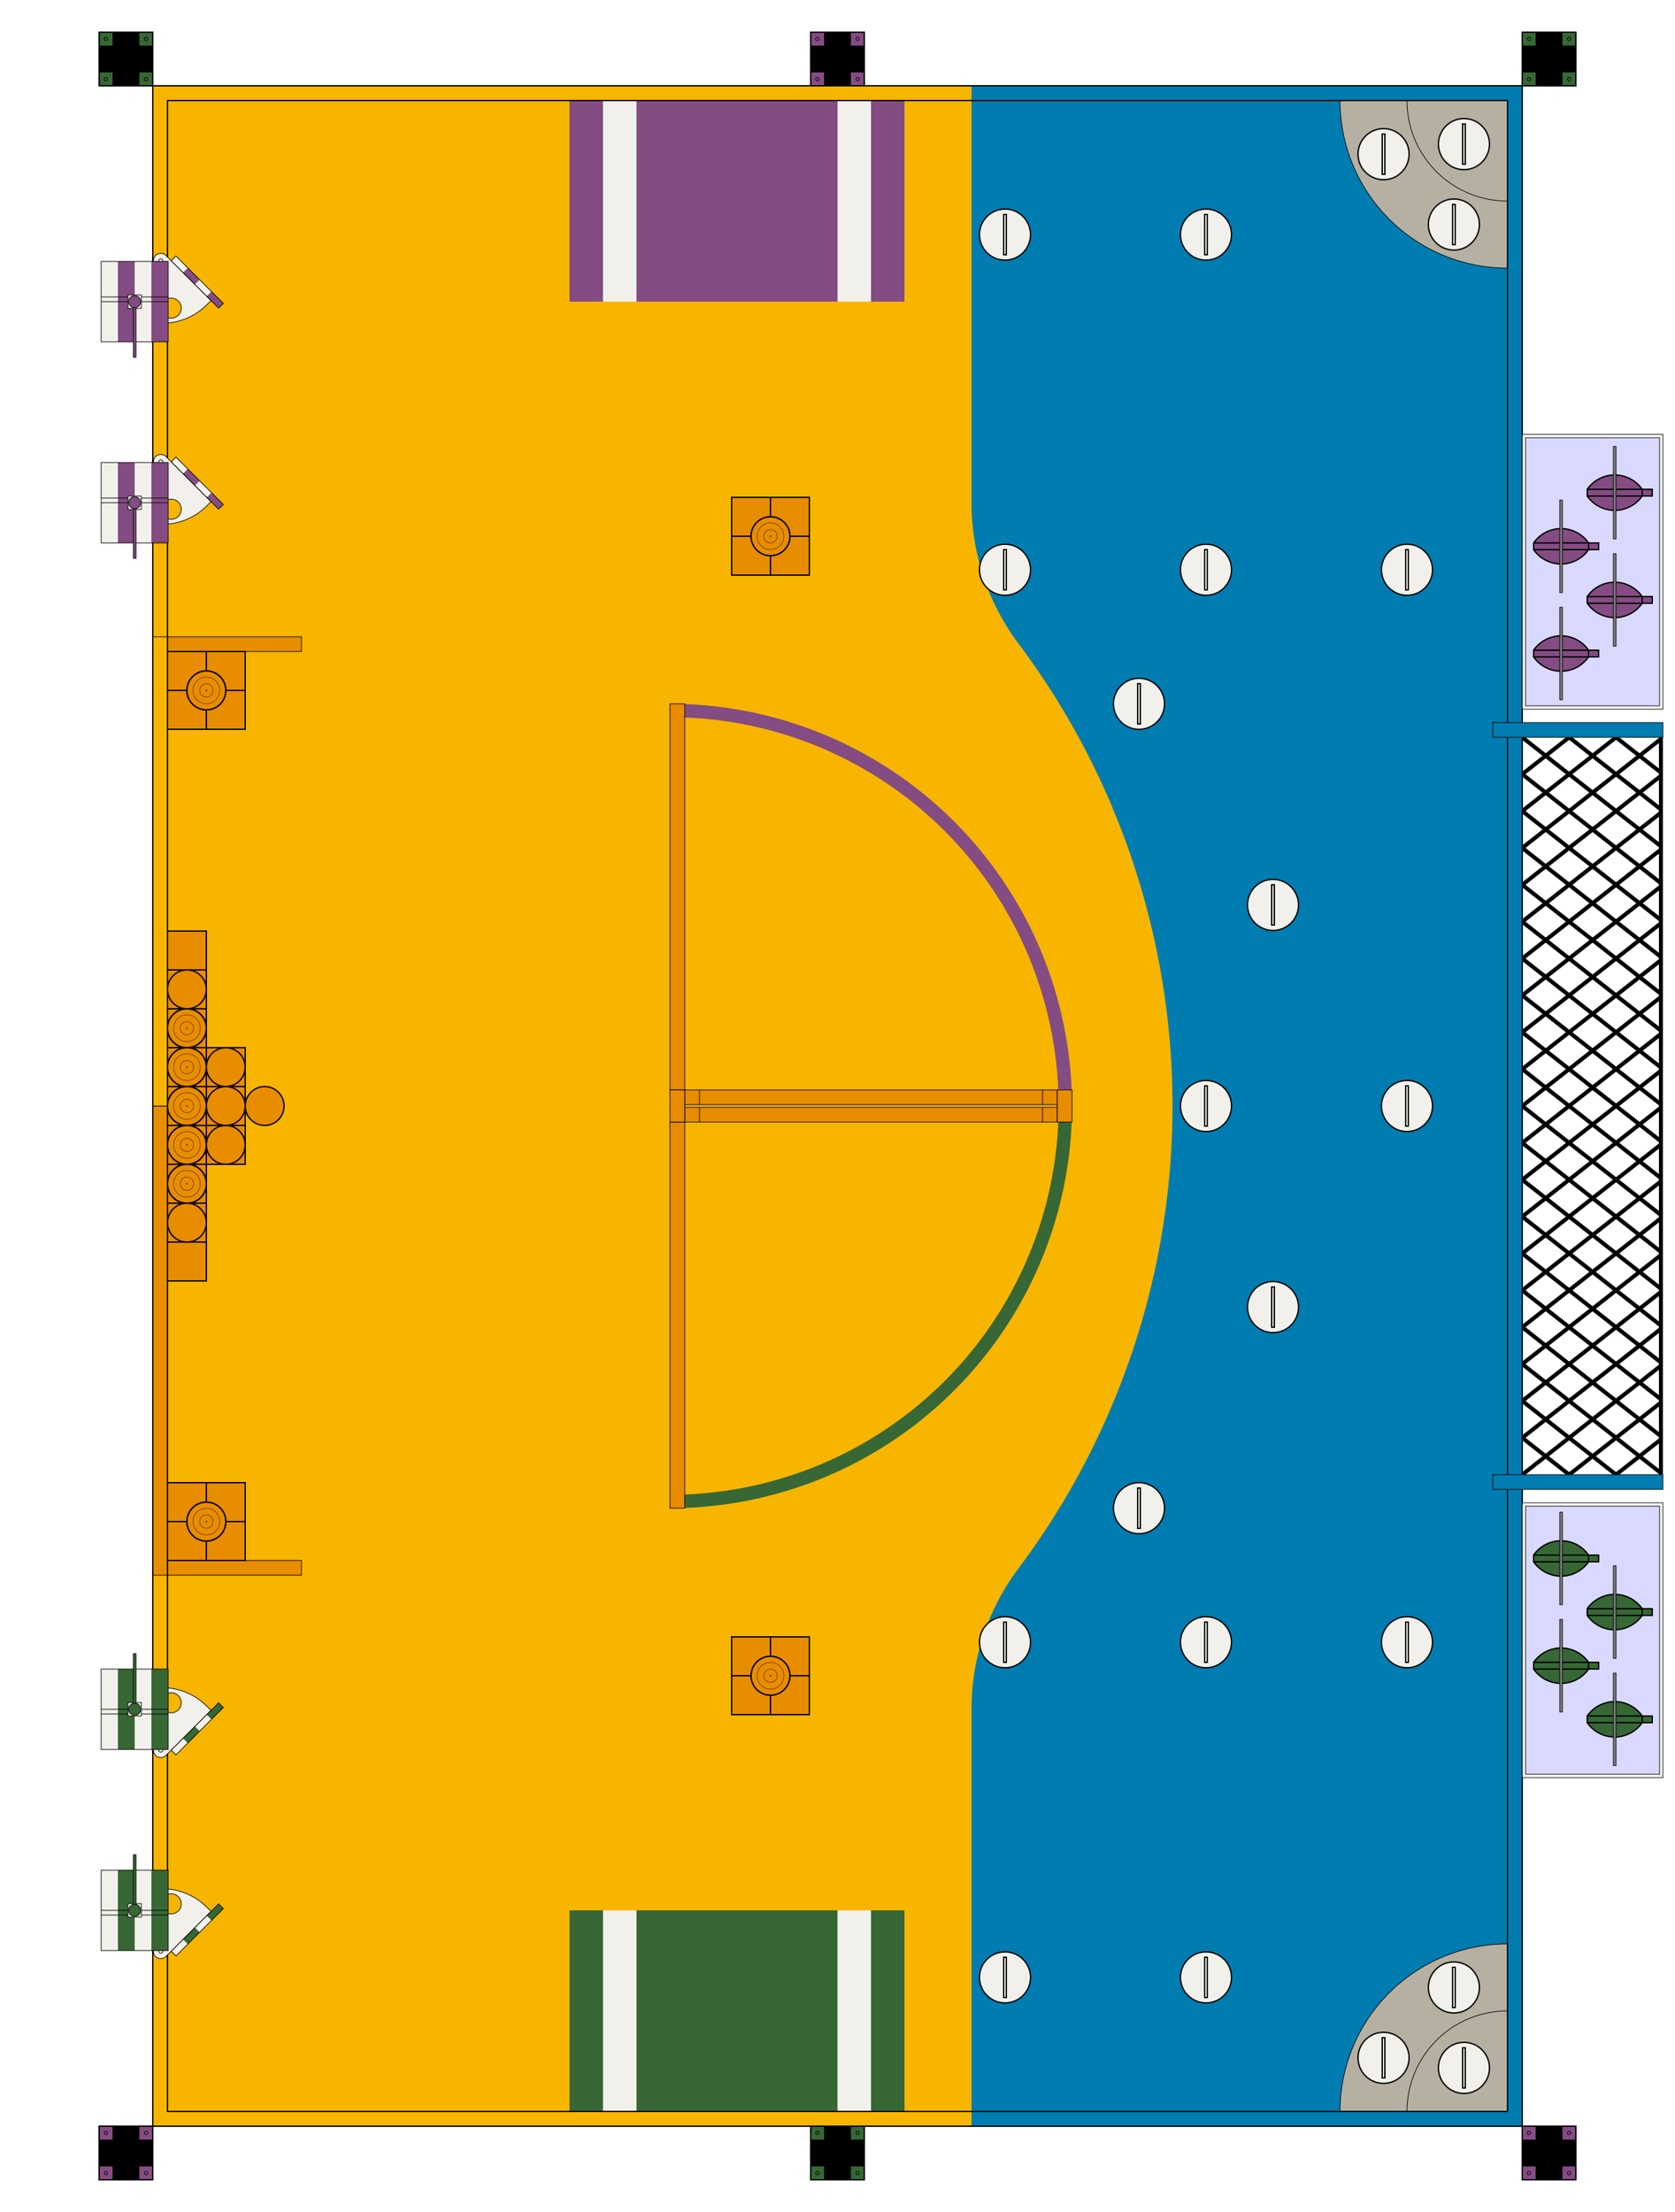 <svg version="1.1"
	xmlns:xlink="http://www.w3.org/1999/xlink"
	xmlns="http://www.w3.org/2000/svg"
	width="2500" height="3300"
	viewBox="-1250 -1650 2500 3300">

	<!--
		Copyright (c) 2015-2016, Roboterclub Aachen e.V.
		All rights reserved.

		Redistribution and use in source and binary forms, with or without
		modification, are permitted provided that the following conditions are met:

		 * Redistributions of source code must retain the above copyright
		   notice, this list of conditions and the following disclaimer.
		 * Redistributions in binary form must reproduce the above copyright
		   notice, this list of conditions and the following disclaimer in the
		   documentation and/or other materials provided with the distribution.
		 * Neither the name of the Roboterclub Aachen e.V. nor the
		   names of its contributors may be used to endorse or promote products
		   derived from this software without specific prior written permission.

		THIS SOFTWARE IS PROVIDED BY ROBOTERCLUB AACHEN E.V. ''AS IS'' AND ANY
		EXPRESS OR IMPLIED WARRANTIES, INCLUDING, BUT NOT LIMITED TO, THE IMPLIED
		WARRANTIES OF MERCHANTABILITY AND FITNESS FOR A PARTICULAR PURPOSE ARE
		DISCLAIMED. IN NO EVENT SHALL ROBOTERCLUB AACHEN E.V. BE LIABLE FOR ANY
		DIRECT, INDIRECT, INCIDENTAL, SPECIAL, EXEMPLARY, OR CONSEQUENTIAL DAMAGES
		(INCLUDING, BUT NOT LIMITED TO, PROCUREMENT OF SUBSTITUTE GOODS OR SERVICES;
		LOSS OF USE, DATA, OR PROFITS; OR BUSINESS INTERRUPTION) HOWEVER CAUSED AND
		ON ANY THEORY OF LIABILITY, WHETHER IN CONTRACT, STRICT LIABILITY, OR TORT
		(INCLUDING NEGLIGENCE OR OTHERWISE) ARISING IN ANY WAY OUT OF THE USE OF THIS
		SOFTWARE, EVEN IF ADVISED OF THE POSSIBILITY OF SUCH DAMAGE.
 	-->

 	<title>Eurobot 2016 Game Arena</title>

 	<!-- The official eurobot colors are:
		- sky blue:			RAL5015		#007cb0
		- traffic yellow:	RAL1023		#f7b500
		- signal violet:	RAL4008		#844c82
		- emerald green:	RAL6001		#366735
		- dark black:		RAL9005		#0e0e10
		- traffic white:	RAL9016		#f1f0ea
		- pebble grey:		RAL7032		#b5b0a1
		- daffodil yellow:	RAL1007		#e88c00

		The colors are hardcoded since this significantly speeds up drawing.
	-->
	<defs>
		<!-- beacons are always the same -->
		<g id="beacon">
			<!-- drawn so that the origin is in the middle of the beacon -->
			<rect x="-40" y="-40" width="80" height="80" fill="black"/>
			<!-- the small gray squares in the corners -->
			<rect x="-40" y="-40" width="20" height="20"/>
			<rect x="20" y="-40" width="20" height="20"/>
			<rect x="20" y="20" width="20" height="20"/>
			<rect x="-40" y="20" width="20" height="20"/>
			<!-- the small screws -->
			<circle cx="-30" cy="-30" r="2.5" stroke="black" stroke-width="1" fill-opacity="0"/>
			<circle cx="30" cy="-30" r="2.5" stroke="black" stroke-width="1" fill-opacity="0"/>
			<circle cx="-30" cy="30" r="2.5" stroke="black" stroke-width="1" fill-opacity="0"/>
			<circle cx="30" cy="30" r="2.5" stroke="black" stroke-width="1" fill-opacity="0"/>

			<!-- the border -->
			<rect x="-40" y="-40" width="80" height="80" stroke="black" stroke-width="2" fill-opacity="0"/>
		</g>

		<!-- the start areas are 500x300mm with two white stripes -->
		<g id="start-area">
			<rect x="-400" y="-1500" width="500" height="300"/>
			<rect x="-350" y="-1500" width="50" height="300" fill="#f1f0ea"/>
			<rect x="0" y="-1500" width="50" height="300" fill="#f1f0ea"/>
		</g>

		<!-- static game elements -->

		<!-- the rocks are two quarter circles with radius 150mm and 250mm -->
		<path id="rock" stroke="black" stroke-width="1" fill="#b5b0a1" d="
			M750,-1500
			A250,250 0 0 0 1000 -1250
			L1000,-1500
			Z
			M850,-1500
			A150,150 0 0 0 1000 -1350
			"/>

		<!-- the fish net pattern consisting of only a cross -->
		<pattern id="net" x="1022" y="0" width="70" height="55" stroke="black" stroke-width="6" patternUnits="userSpaceOnUse">
			<line x1="0" y1="0" x2="70" y2="55"/>
			<line x1="0" y1="55" x2="70" y2="0"/>
		</pattern>
		<!-- the holder includes the two holder structures and the net pattern -->
		<g id="net-holder" stroke="black" stroke-width="1">
			<rect x="1022" y="-550" width="210" height="1100" stroke-width="0" fill="url(#net)"/>
			<line x1="1229" y1="-550" x2="1229" y2="550" stroke-width="6"/>
			<rect x="978" y="550" width="254" height="22" fill="#007cb0"/>
			<rect x="978" y="-572" width="254" height="22" fill="#007cb0"/>
		</g>

		<!-- the water tank walls are 5mm acryllic and it is filled with water -->
		<g id="water-tank" stroke="black" stroke-width="1">
			<rect x="1022" y="-1002" width="210" height="410" fill="white"/>
			<rect x="1027" y="-997" width="200" height="400" fill="blue" fill-opacity="0.15"/>
		</g>

		<g id="dune-area" stroke="black" stroke-width="1">
			<rect x="-1022" y="0" width="22" height="700" fill="#e88c00"/>
			<rect x="-1022" y="-700" width="22" height="700" fill="#f7b500"/>

			<rect x="-1000" y="678" width="200" height="22" fill="#e88c00"/>
			<rect x="-1000" y="-700" width="200" height="22" fill="#e88c00"/>
		</g>

		<!-- origin (-250, 0) -->
		<g id="windbreaker" stroke="black" stroke-width="1">
			<!-- the filled circumfence -->
			<path stroke-width="0" d="
				M-250,-600
				A600,600 0 0 1 350 0
				L330,0
				A580,580 0 0 0 -250 -580
				Z
				"/>
			<!-- Rod No. 1 -->
			<rect x="-250" y="-600" width="22" height="576" fill="#e88c00"/>
			<!-- Rod No. 2 -->
			<rect x="-228" y="-24" width="556" height="22" fill="#e88c00"/>
			<!-- Lines for Rods No. 3 -->
			<line x1="-206" y1="-24" x2="-206" y2="-2"/>
			<line x1="306" y1="-24" x2="306" y2="-2"/>

			<!-- Fills for Rods No. 5 -->
			<rect x="-250" y="-24" width="22" height="25" stroke-width="0" fill="#e88c00"/>
			<rect x="328" y="-24" width="22" height="25" stroke-width="0" fill="#e88c00"/>
			<!-- Lines for Rods No. 5 -->
			<path fill="#e88c00" d="
				M-250,1
				L-250,-24
				L-228,-24
				L-228,1
				M328,1
				L328,-24
				L350,-24
				L350,1
				"/>
		</g>

		<!-- origin (-1000, 0), as well as centered on y-axis -->
		<g id="hut" stroke="black" stroke-width="1" transform="translate(-999,0)">
			<!-- door hinge -->
			<!-- <path fill="#f1f0ea" d="
				M-22,-40
				L-22,-61
				A11,11 0 0 1 0 -61
				L0,-40
				Z
				"/> -->
			<!-- the actual door -->
			<g transform="translate(-11,-61) rotate(-45)">
				<!-- the hinge mechanism with hole -->
				<path fill="#f1f0ea" fill-rule="evenodd" d="
					M+11,0
					A11,11 0 0 0 -11 0
					L-11,22
					L-90,22
					A95,95 0 0 0 0 95
					L11,95
					Z
					M-39,46
					A15,15 0 0 0 -39 76
					A15,15 0 0 0 -39 46
					"/>
				<!-- hinge axis -->
				<circle cx="0" cy="0" r="3" fill="#f1f0ea"/>
				<!-- door base color -->
				<rect x="11" y="11" width="10" height="100" stroke-width="0"/>
				<!-- white stripes -->
				<rect x="11" y="11" width="10" height="25" stroke-width="0" fill="#f1f0ea"/>
				<rect x="11" y="61" width="10" height="25" stroke-width="0" fill="#f1f0ea"/>
				<!-- door outline -->
				<rect x="11" y="11" width="10" height="100" fill-opacity="0"/>

			</g>
			<!-- base color -->
			<rect x="-100" y="-60" width="100" height="120" stroke-width="0"/>
			<!-- white stripes -->
			<rect x="-100" y="-60" width="25" height="120" stroke-width="0" fill="#f1f0ea"/>
			<rect x="-50" y="-60" width="25" height="120" stroke-width="0" fill="#f1f0ea"/>
			<!-- roof outline -->
			<rect x="-100" y="-60" width="100" height="120" fill-opacity="0"/>
			<!-- roof lines -->
			<line x1="-100" y1="0" x2="0" y2="0"/>
			<line x1="-100" y1="-7" x2="0" y2="-7"/>
			<!-- cutout for the flag -->
			<rect x="-60" y="-10" width="20" height="20" fill="#f1f0ea"/>
			<!-- flag -->
			<rect x="-52" y="8" width="4" height="75"/>
			<!-- flag pole -->
			<circle cx="-50" cy="0" r="9"/>
		</g>

		<!-- mobile game elements: have a 2px border! -->

		<!-- sand cube, cone & cylinder -->
		<rect id="sand-cube" x="-29" y="-29" width="58" height="58" stroke="black" stroke-width="2" fill="#e88c00"/>
		<circle id="sand-cylinder" r="29" stroke="black" stroke-width="2" fill="#e88c00"/>
		<g id="sand-cone" stroke="black" stroke-width="2" fill="#e88c00">
			<circle r="29"/>
			<circle r="20" stroke-width="0.5"/>
			<circle r="10" stroke-width="0.5"/>
			<circle r="1" stroke-width="0.5"/>
		</g>

		<!-- seashells -->
		<g id="seashell" stroke="black" stroke-width="2">
			<circle r="38.1"/>
			<rect x="-2" y="-30" width="4" height="60"/>
		</g>

		<!-- fish -->
		<g id="fish" stroke="black" stroke-width="2">
			<path d="
				M-41,5
				A50,50 0 0 0 41 5
				L56,5
				L56,-5
				L41,-5
				A50,50 0 0 0 -41 -5
				"/>
			<rect x="-41" y="-5" width="82" height="10"/>
			<rect x="-2" y="-69" width="4" height="138" stroke-width="1" fill="grey"/>
		</g>

		<!-- aliases to all seashell positions -->
		<!-- our rocks -->
		<use x="935" y="-1435" z="2" id="seashell-1"  xlink:href="#seashell"/>
		<use x="815" y="-1420" z="1" id="seashell-2"  xlink:href="#seashell"/>
		<use x="920" y="-1315" z="1" id="seashell-3"  xlink:href="#seashell"/>
		<!-- right of our start area -->
		<use x="250" y="-1300" z="0" id="seashell-4"  xlink:href="#seashell"/>
		<use x="550" y="-1300" z="0" id="seashell-5"  xlink:href="#seashell"/>
		<!-- top right of our start area -->
		<use x="250" y="-800"  z="0" id="seashell-6"  xlink:href="#seashell"/>
		<use x="550" y="-800"  z="0" id="seashell-7"  xlink:href="#seashell"/>
		<use x="850" y="-800"  z="0" id="seashell-8"  xlink:href="#seashell" fill="#f1f0ea"/>
		<!-- diagonal top right of our start area -->
		<use x="450" y="-600"  z="0" id="seashell-9"  xlink:href="#seashell"/>
		<use x="650" y="-300"  z="0" id="seashell-10" xlink:href="#seashell"/>
		<!-- the middle -->
		<use x="550" y="0"     z="0" id="seashell-11" xlink:href="#seashell" fill="#f1f0ea"/>
		<use x="850" y="0"     z="0" id="seashell-12" xlink:href="#seashell" fill="#f1f0ea"/>
		<!-- diagonal top left of their start area -->
		<use x="650" y="300"   z="0" id="seashell-13" xlink:href="#seashell"/>
		<use x="450" y="600"   z="0" id="seashell-14" xlink:href="#seashell"/>
		<!-- top left of their start area -->
		<use x="250" y="800"   z="0" id="seashell-15" xlink:href="#seashell"/>
		<use x="550" y="800"   z="0" id="seashell-16" xlink:href="#seashell"/>
		<use x="850" y="800"   z="0" id="seashell-17" xlink:href="#seashell" fill="#f1f0ea"/>
		<!-- left of their start area -->
		<use x="250" y="1300"  z="0" id="seashell-18" xlink:href="#seashell"/>
		<use x="550" y="1300"  z="0" id="seashell-19" xlink:href="#seashell"/>
		<!-- their rocks -->
		<use x="920" y="1315"  z="1" id="seashell-20" xlink:href="#seashell"/>
		<use x="815" y="1420"  z="1" id="seashell-21" xlink:href="#seashell"/>
		<use x="935" y="1435"  z="2" id="seashell-22" xlink:href="#seashell"/>


	</defs>

	<!-- Our internal coordinate system is:

		- the origin is in the center of the game area
		- x axis: goes from the dune to the ocean from negative to positive (left to right)
		- y axis: goes from the violet to green start area from negative to positive (down to up)
	-->

	<!-- yellow game area including border -->
	<rect x="-1022" y="-1522" width="2044" height="3044" fill="#f7b500"/>
	<!-- blue game area including border:
		- small circle: origin (550, ±900) with radius 350
	 	- big circle: origin (-650, 0) with radius 1150
		Collision points: (270, ±690)
	-->
	<path fill="#007cb0" d="
		M+200,-1522
		L+200,-900
		A350,350   0 0 0 270,-690
		A1150,1150 0 0 1 270,+690
		A350,350   0 0 0 200,+900
		L+200,+1522
		L+1022,+1522
		L+1022,-1522
		Z
	"/>

	<use id="rock-ours" xlink:href="#rock"/>
	<use id="rock-theirs" xlink:href="#rock" transform="scale(1,-1)"/>

	<use id="start-area-ours" xlink:href="#start-area" fill="#844c82"/>
	<use id="start-area-theirs" xlink:href="#start-area" fill="#366735" transform="scale(1,-1)"/>

	<use id="windbreaker-ours" xlink:href="#windbreaker" fill="#844c82"/>
	<use id="windbreaker-theirs" xlink:href="#windbreaker" fill="#366735" transform="scale(1,-1)"/>

	<use id="dune" xlink:href="#dune-area"/>

	<!-- draw the borders of the game area -->
	<g fill-opacity="0" stroke="black" stroke-width="2">
		<rect x="-1022" y="-1522" width="2044" height="3044"/>
		<rect x="-1000" y="-1500" width="2000" height="3000"/>
	</g>

	<!-- draw the beacons -->
	<g id="beacons">
		<!-- ordered -x=>+x and by color -->
		<use x="-1062" y="1562"  id="beacon-ours-1" xlink:href="#beacon" fill="#844c82"/>
		<use x="0"     y="-1562" id="beacon-ours-2" xlink:href="#beacon" fill="#844c82"/>
		<use x="1062"  y="1562"  id="beacon-ours-3" xlink:href="#beacon" fill="#844c82"/>

		<use x="-1062" y="-1562" id="beacon-theirs-1" xlink:href="#beacon" fill="#366735"/>
		<use x="0"     y="1562"  id="beacon-theirs-2" xlink:href="#beacon" fill="#366735"/>
		<use x="1062"  y="-1562" id="beacon-theirs-3" xlink:href="#beacon" fill="#366735"/>
	</g>

	<!-- draw the fish net -->
	<use id="fish-net" xlink:href="#net-holder"/>

	<!-- draw the fish net -->
	<use id="fish-tank-ours"   xlink:href="#water-tank"/>
	<use id="fish-tank-theirs" xlink:href="#water-tank" transform="scale(1,-1)"/>

	<!-- draw the huts -->
	<g id="huts">
		<use x="0" y="-1200" id="hut-ours-1" xlink:href="#hut" fill="#844c82"/>
		<use x="0" y="-900"  id="hut-ours-2" xlink:href="#hut" fill="#844c82"/>

		<use x="0" y="-1200" id="hut-theirs-1" xlink:href="#hut" fill="#366735" transform="scale(1,-1)"/>
		<use x="0" y="-900"  id="hut-theirs-2" xlink:href="#hut" fill="#366735" transform="scale(1,-1)"/>
	</g>


	<!-- mobile game elements -->

	<!-- how much is the fish? -->
	<g id="fishs">
		<!-- our fish -->
		<use x="1160" y="-915" id="fish-ours-1" xlink:href="#fish" fill="#844c82"/>
		<use x="1080" y="-835" id="fish-ours-2" xlink:href="#fish" fill="#844c82"/>
		<use x="1160" y="-755" id="fish-ours-3" xlink:href="#fish" fill="#844c82"/>
		<use x="1080" y="-675" id="fish-ours-4" xlink:href="#fish" fill="#844c82"/>
		<!-- their fish -->
		<use x="1080" y="675"  id="fish-theirs-1" xlink:href="#fish" fill="#366735"/>
		<use x="1160" y="755"  id="fish-theirs-2" xlink:href="#fish" fill="#366735"/>
		<use x="1080" y="835"  id="fish-theirs-3" xlink:href="#fish" fill="#366735"/>
		<use x="1160" y="915"  id="fish-theirs-4" xlink:href="#fish" fill="#366735"/>
	</g>

	<!-- All sand related things -->
	<g id="sand">
		<!-- identifiers ordered -z => +z then -y => +y then -x => +x -->
		<!-- Note: there is no 'z' element in SVG, we use that internally for 2.5D support -->

		<!-- Z layer 0 -->
		<!-- the cubes right in front of our starting zone -->
		<use x="-129" y="-879"  z="0" id="sand-1" xlink:href="#sand-cube"/>
		<use x="-71"  y="-879"  z="0" id="sand-2" xlink:href="#sand-cube"/>
		<use x="-129" y="-821"  z="0" id="sand-3" xlink:href="#sand-cube"/>
		<use x="-71"  y="-821"  z="0" id="sand-4" xlink:href="#sand-cube"/>
		<!-- the cubes left of the dune -->
		<use x="-971" y="-649"  z="0" id="sand-5" xlink:href="#sand-cube"/>
		<use x="-913" y="-649"  z="0" id="sand-6" xlink:href="#sand-cube"/>
		<use x="-971" y="-591"  z="0" id="sand-7" xlink:href="#sand-cube"/>
		<use x="-913" y="-591"  z="0" id="sand-8" xlink:href="#sand-cube"/>
		<!-- the cubes and one cylinder in the middle of the dune -->
		<use x="-971" y="-232"  z="0" id="sand-9"  xlink:href="#sand-cube"/>
		<use x="-971" y="-174"  z="0" id="sand-10" xlink:href="#sand-cube"/>
		<use x="-971" y="-116"  z="0" id="sand-11" xlink:href="#sand-cube"/>
		<use x="-971" y="-58"   z="0" id="sand-12" xlink:href="#sand-cube"/>
		<use x="-913" y="-58"   z="0" id="sand-13" xlink:href="#sand-cube"/>
		<use x="-971" y="0"     z="0" id="sand-14" xlink:href="#sand-cube"/>
		<use x="-913" y="0"     z="0" id="sand-15" xlink:href="#sand-cube"/>
		<use x="-855" y="0"     z="0" id="sand-16" xlink:href="#sand-cylinder"/>
		<use x="-971" y="58"    z="0" id="sand-17" xlink:href="#sand-cube"/>
		<use x="-913" y="58"    z="0" id="sand-18" xlink:href="#sand-cube"/>
		<use x="-971" y="116"   z="0" id="sand-19" xlink:href="#sand-cube"/>
		<use x="-971" y="174"   z="0" id="sand-20" xlink:href="#sand-cube"/>
		<use x="-971" y="232"   z="0" id="sand-21" xlink:href="#sand-cube"/>
		<!-- the cubes right of the dune -->
		<use x="-971" y="591"   z="0" id="sand-22" xlink:href="#sand-cube"/>
		<use x="-913" y="591"   z="0" id="sand-23" xlink:href="#sand-cube"/>
		<use x="-971" y="649"   z="0" id="sand-24" xlink:href="#sand-cube"/>
		<use x="-913" y="649"   z="0" id="sand-25" xlink:href="#sand-cube"/>
		<!-- the cubes right in front of their starting zone -->
		<use x="-129" y="821"   z="0" id="sand-26" xlink:href="#sand-cube"/>
		<use x="-71"  y="821"   z="0" id="sand-27" xlink:href="#sand-cube"/>
		<use x="-129" y="879"   z="0" id="sand-28" xlink:href="#sand-cube"/>
		<use x="-71"  y="879"   z="0" id="sand-29" xlink:href="#sand-cube"/>

		<!-- Z layer 1 -->
		<!-- the cylinder on top of the cubes in front of our starting zone -->
		<use x="-100" y="-850" z="1" id="sand-30" xlink:href="#sand-cylinder"/>
		<!-- the cubes on top of the cubes left of the dune -->
		<use x="-971" y="-649" z="1" id="sand-31" xlink:href="#sand-cube"/>
		<use x="-913" y="-649" z="1" id="sand-32" xlink:href="#sand-cube"/>
		<use x="-971" y="-591" z="1" id="sand-33" xlink:href="#sand-cube"/>
		<use x="-913" y="-591" z="1" id="sand-34" xlink:href="#sand-cube"/>
		<!-- the cubes and cylinders in the middle of the dune -->
		<use x="-971" y="-174" z="1" id="sand-35" xlink:href="#sand-cylinder"/>
		<use x="-971" y="-116" z="1" id="sand-36" xlink:href="#sand-cylinder"/>
		<use x="-971" y="-58"  z="1" id="sand-37" xlink:href="#sand-cube"/>
		<use x="-913" y="-58"  z="1" id="sand-38" xlink:href="#sand-cylinder"/>
		<use x="-971" y="0"    z="1" id="sand-39" xlink:href="#sand-cube"/>
		<use x="-913" y="0"    z="1" id="sand-40" xlink:href="#sand-cube"/>
		<use x="-971" y="58"   z="1" id="sand-41" xlink:href="#sand-cube"/>
		<use x="-913" y="58"   z="1" id="sand-42" xlink:href="#sand-cylinder"/>
		<use x="-971" y="116"  z="1" id="sand-43" xlink:href="#sand-cylinder"/>
		<use x="-971" y="174"  z="1" id="sand-44" xlink:href="#sand-cylinder"/>
		<!-- the cubes on top of the cubes right of the dune -->
		<use x="-971" y="591"  z="1" id="sand-45" xlink:href="#sand-cube"/>
		<use x="-913" y="591"  z="1" id="sand-46" xlink:href="#sand-cube"/>
		<use x="-971" y="649"  z="1" id="sand-47" xlink:href="#sand-cube"/>
		<use x="-913" y="649"  z="1" id="sand-48" xlink:href="#sand-cube"/>
		<!-- the cylinder on top of the cubes in front of their starting zone -->
		<use x="-100" y="850"  z="1" id="sand-49" xlink:href="#sand-cylinder"/>

		<!-- Z layer 2 -->
		<!-- the cone on top of the cylinder on top of the cubes in front of our starting zone -->
		<use x="-100" y="-850" z="2" id="sand-50" xlink:href="#sand-cone"/>
		<!-- the cylinder on top of the cubes left of the dune -->
		<use x="-942" y="-620" z="2" id="sand-51" xlink:href="#sand-cylinder"/>
		<!-- the cylinders in the middle of the dune -->
		<use x="-971" y="-116" z="2" id="sand-52" xlink:href="#sand-cylinder"/>
		<use x="-971" y="-58"  z="2" id="sand-53" xlink:href="#sand-cylinder"/>
		<use x="-971" y="0"    z="2" id="sand-54" xlink:href="#sand-cylinder"/>
		<use x="-913" y="0"    z="2" id="sand-55" xlink:href="#sand-cylinder"/>
		<use x="-971" y="58"   z="2" id="sand-56" xlink:href="#sand-cylinder"/>
		<use x="-971" y="116"  z="2" id="sand-57" xlink:href="#sand-cylinder"/>
		<!-- the cylinder on top of the cubes right of the dune -->
		<use x="-942" y="620"  z="2" id="sand-58" xlink:href="#sand-cylinder"/>
		<!-- the cone on top of the cylinder on top of the cubes in front of their starting zone -->
		<use x="-100" y="850"  z="2" id="sand-59" xlink:href="#sand-cone"/>

		<!-- Z layer 3 -->
		<!-- the cone on top of the cylinder on top of the cubes left of the dune -->
		<use x="-942" y="-620" z="3" id="sand-60" xlink:href="#sand-cone"/>
		<!-- the cones and cylinders in the middle of the dune -->
		<use x="-971" y="-116" z="3" id="sand-61" xlink:href="#sand-cone"/>
		<use x="-971" y="-58"  z="3" id="sand-62" xlink:href="#sand-cylinder"/>
		<use x="-971" y="0"    z="3" id="sand-63" xlink:href="#sand-cylinder"/>
		<use x="-971" y="58"   z="3" id="sand-64" xlink:href="#sand-cylinder"/>
		<use x="-971" y="116"  z="3" id="sand-65" xlink:href="#sand-cone"/>
		<!-- the cone on top of the cylinder on top of the cubes right of the dune -->
		<use x="-942" y="620"  z="3" id="sand-66" xlink:href="#sand-cone"/>

		<!-- Z layer 4 -->
		<!-- the cones in the middle of the dune -->
		<use x="-971" y="-58"  z="4" id="sand-67" xlink:href="#sand-cone"/>
		<use x="-971" y="0"    z="4" id="sand-68" xlink:href="#sand-cone"/>
		<use x="-971" y="58"   z="4" id="sand-69" xlink:href="#sand-cone"/>
	</g>

	<!-- she sells sea shells on the seashore -->
	<!-- we use the system language to switch between the 5 position cards -->
	<!-- The language tags were chosen for hilarity and are:
		- Card #1: ha
		- Card #2: he
		- Card #3: hi
		- Card #4: ho
		- Card #5: hr
		The typical non-exotic audience will however just see the default
		Card #6 which paints a seashell in all possible positions.
	-->
	<switch id="seashells">
		<!-- Card #1 -->
		<g systemLanguage="ha"> <!-- Hausa -->
			<use id="seashell-ours-1"   xlink:href="#seashell-1"  fill="#844c82"/>
			<use id="seashell-ours-2"   xlink:href="#seashell-2"  fill="#844c82"/>
			<use id="seashell-ours-3"   xlink:href="#seashell-3"  fill="#844c82"/>

			<use id="seashell-anys-1"   xlink:href="#seashell-4"  fill="#f1f0ea"/>
			<use id="seashell-anys-2"   xlink:href="#seashell-5"  fill="#f1f0ea"/>

			<use id="seashell-ours-4"   xlink:href="#seashell-9"  fill="#844c82"/>
			<use id="seashell-theirs-1" xlink:href="#seashell-10" fill="#366735"/>
			<use id="seashell-anys-1"   xlink:href="#seashell-11"/>
			<use id="seashell-anys-2"   xlink:href="#seashell-12"/>
			<use id="seashell-ours-5"   xlink:href="#seashell-13" fill="#844c82"/>
			<use id="seashell-theirs-2" xlink:href="#seashell-14" fill="#366735"/>

			<use id="seashell-anys-3"   xlink:href="#seashell-18" fill="#f1f0ea"/>
			<use id="seashell-anys-4"   xlink:href="#seashell-19" fill="#f1f0ea"/>

			<use id="seashell-theirs-3" xlink:href="#seashell-20" fill="#366735"/>
			<use id="seashell-theirs-4" xlink:href="#seashell-21" fill="#366735"/>
			<use id="seashell-theirs-5" xlink:href="#seashell-22" fill="#366735"/>
		</g>
		<!-- Card #2 -->
		<g systemLanguage="he"> <!-- Hebrew -->
			<use id="seashell-anys-1"   xlink:href="#seashell-1"  fill="#f1f0ea"/>
			<use id="seashell-ours-1"   xlink:href="#seashell-2"  fill="#844c82"/>
			<use id="seashell-ours-2"   xlink:href="#seashell-3"  fill="#844c82"/>

			<use id="seashell-ours-3"   xlink:href="#seashell-4"  fill="#844c82"/>
			<use id="seashell-anys-2"   xlink:href="#seashell-5"  fill="#f1f0ea"/>

			<use id="seashell-ours-4"   xlink:href="#seashell-9"  fill="#844c82"/>
			<use id="seashell-ours-5"   xlink:href="#seashell-10" fill="#844c82"/>
			<use id="seashell-anys-1"   xlink:href="#seashell-11"/>
			<use id="seashell-anys-2"   xlink:href="#seashell-12"/>
			<use id="seashell-theirs-1" xlink:href="#seashell-13" fill="#366735"/>
			<use id="seashell-theirs-2" xlink:href="#seashell-14" fill="#366735"/>

			<use id="seashell-theirs-3" xlink:href="#seashell-18" fill="#366735"/>
			<use id="seashell-anys-3"   xlink:href="#seashell-19" fill="#f1f0ea"/>

			<use id="seashell-theirs-4" xlink:href="#seashell-20" fill="#366735"/>
			<use id="seashell-theirs-5" xlink:href="#seashell-21" fill="#366735"/>
			<use id="seashell-anys-4"   xlink:href="#seashell-22" fill="#f1f0ea"/>
		</g>
		<!-- Card #3 -->
		<g systemLanguage="hi"> <!-- Hindi -->
			<use id="seashell-anys-1"   xlink:href="#seashell-1"  fill="#f1f0ea"/>
			<use id="seashell-ours-1"   xlink:href="#seashell-2"  fill="#844c82"/>
			<use id="seashell-ours-2"   xlink:href="#seashell-3"  fill="#844c82"/>

			<use id="seashell-ours-3"   xlink:href="#seashell-4"  fill="#844c82"/>
			<use id="seashell-anys-2"   xlink:href="#seashell-5"  fill="#f1f0ea"/>

			<use id="seashell-ours-4"   xlink:href="#seashell-6"  fill="#844c82"/>
			<use id="seashell-anys-3"   xlink:href="#seashell-7"  fill="#f1f0ea"/>

			<use id="seashell-ours-5"   xlink:href="#seashell-10" fill="#844c82"/>
			<use id="seashell-theirs-1" xlink:href="#seashell-13" fill="#366735"/>

			<use id="seashell-theirs-2" xlink:href="#seashell-15" fill="#366735"/>
			<use id="seashell-anys-4"   xlink:href="#seashell-16" fill="#f1f0ea"/>

			<use id="seashell-theirs-3" xlink:href="#seashell-18" fill="#366735"/>
			<use id="seashell-anys-5"   xlink:href="#seashell-19" fill="#f1f0ea"/>

			<use id="seashell-theirs-4" xlink:href="#seashell-20" fill="#366735"/>
			<use id="seashell-theirs-5" xlink:href="#seashell-21" fill="#366735"/>
			<use id="seashell-anys-6"   xlink:href="#seashell-22" fill="#f1f0ea"/>
		</g>
		<!-- Card #4 -->
		<g systemLanguage="ho"> <!-- Hiri Motu -->
			<use id="seashell-anys-1"   xlink:href="#seashell-1"  fill="#f1f0ea"/>
			<use id="seashell-theirs-1" xlink:href="#seashell-2"  fill="#366735"/>
			<use id="seashell-theirs-2" xlink:href="#seashell-3"  fill="#366735"/>

			<use id="seashell-ours-1"   xlink:href="#seashell-4"  fill="#844c82"/>
			<use id="seashell-ours-2"   xlink:href="#seashell-5"  fill="#844c82"/>

			<use id="seashell-ours-3"   xlink:href="#seashell-6"  fill="#844c82"/>
			<use id="seashell-anys-2"   xlink:href="#seashell-7"  fill="#f1f0ea"/>

			<use id="seashell-anys-3"   xlink:href="#seashell-10" fill="#f1f0ea"/>
			<use id="seashell-anys-4"   xlink:href="#seashell-13" fill="#f1f0ea"/>

			<use id="seashell-theirs-3" xlink:href="#seashell-15" fill="#366735"/>
			<use id="seashell-anys-5"   xlink:href="#seashell-16" fill="#f1f0ea"/>

			<use id="seashell-theirs-4" xlink:href="#seashell-18" fill="#366735"/>
			<use id="seashell-theirs-5" xlink:href="#seashell-19" fill="#366735"/>

			<use id="seashell-ours-4"   xlink:href="#seashell-20" fill="#844c82"/>
			<use id="seashell-ours-5"   xlink:href="#seashell-21" fill="#844c82"/>
			<use id="seashell-anys-6"   xlink:href="#seashell-22" fill="#f1f0ea"/>
		</g>
		<!-- Card #5 -->
		<g systemLanguage="hr"> <!-- Croatian -->
			<use id="seashell-anys-1"   xlink:href="#seashell-1"  fill="#f1f0ea"/>
			<use id="seashell-ours-1"   xlink:href="#seashell-2"  fill="#844c82"/>
			<use id="seashell-anys-2"   xlink:href="#seashell-3"  fill="#f1f0ea"/>

			<use id="seashell-ours-2"   xlink:href="#seashell-4"  fill="#844c82"/>
			<use id="seashell-ours-3"   xlink:href="#seashell-5"  fill="#844c82"/>

			<use id="seashell-ours-4"   xlink:href="#seashell-6"  fill="#844c82"/>
			<use id="seashell-theirs-1" xlink:href="#seashell-7"  fill="#366735"/>
			<use id="seashell-anys-3"   xlink:href="#seashell-8" fill="#f1f0ea"/>

			<use id="seashell-theirs-2" xlink:href="#seashell-15" fill="#366735"/>
			<use id="seashell-ours-5"   xlink:href="#seashell-16" fill="#844c82"/>
			<use id="seashell-anys-4"   xlink:href="#seashell-17" fill="#f1f0ea"/>

			<use id="seashell-theirs-3" xlink:href="#seashell-18" fill="#366735"/>
			<use id="seashell-theirs-4" xlink:href="#seashell-19" fill="#366735"/>

			<use id="seashell-anys-5"   xlink:href="#seashell-20" fill="#f1f0ea"/>
			<use id="seashell-theirs-5" xlink:href="#seashell-21" fill="#366735"/>
			<use id="seashell-anys-6"   xlink:href="#seashell-22" fill="#f1f0ea"/>
		</g>
		<!-- Card #6 showing all possible positions -->
		<g>
			<use xlink:href="#seashell-1" fill="#f1f0ea"/>
			<use xlink:href="#seashell-2" fill="#f1f0ea"/>
			<use xlink:href="#seashell-3" fill="#f1f0ea"/>
			<use xlink:href="#seashell-4" fill="#f1f0ea"/>
			<use xlink:href="#seashell-5" fill="#f1f0ea"/>
			<use xlink:href="#seashell-6" fill="#f1f0ea"/>
			<use xlink:href="#seashell-7" fill="#f1f0ea"/>
			<use xlink:href="#seashell-8" fill="#f1f0ea"/>
			<use xlink:href="#seashell-9" fill="#f1f0ea"/>
			<use xlink:href="#seashell-10" fill="#f1f0ea"/>
			<use xlink:href="#seashell-11" fill="#f1f0ea"/>
			<use xlink:href="#seashell-12" fill="#f1f0ea"/>
			<use xlink:href="#seashell-13" fill="#f1f0ea"/>
			<use xlink:href="#seashell-14" fill="#f1f0ea"/>
			<use xlink:href="#seashell-15" fill="#f1f0ea"/>
			<use xlink:href="#seashell-16" fill="#f1f0ea"/>
			<use xlink:href="#seashell-17" fill="#f1f0ea"/>
			<use xlink:href="#seashell-18" fill="#f1f0ea"/>
			<use xlink:href="#seashell-19" fill="#f1f0ea"/>
			<use xlink:href="#seashell-20" fill="#f1f0ea"/>
			<use xlink:href="#seashell-21" fill="#f1f0ea"/>
			<use xlink:href="#seashell-22" fill="#f1f0ea"/>
		</g>
	</switch>

</svg>
